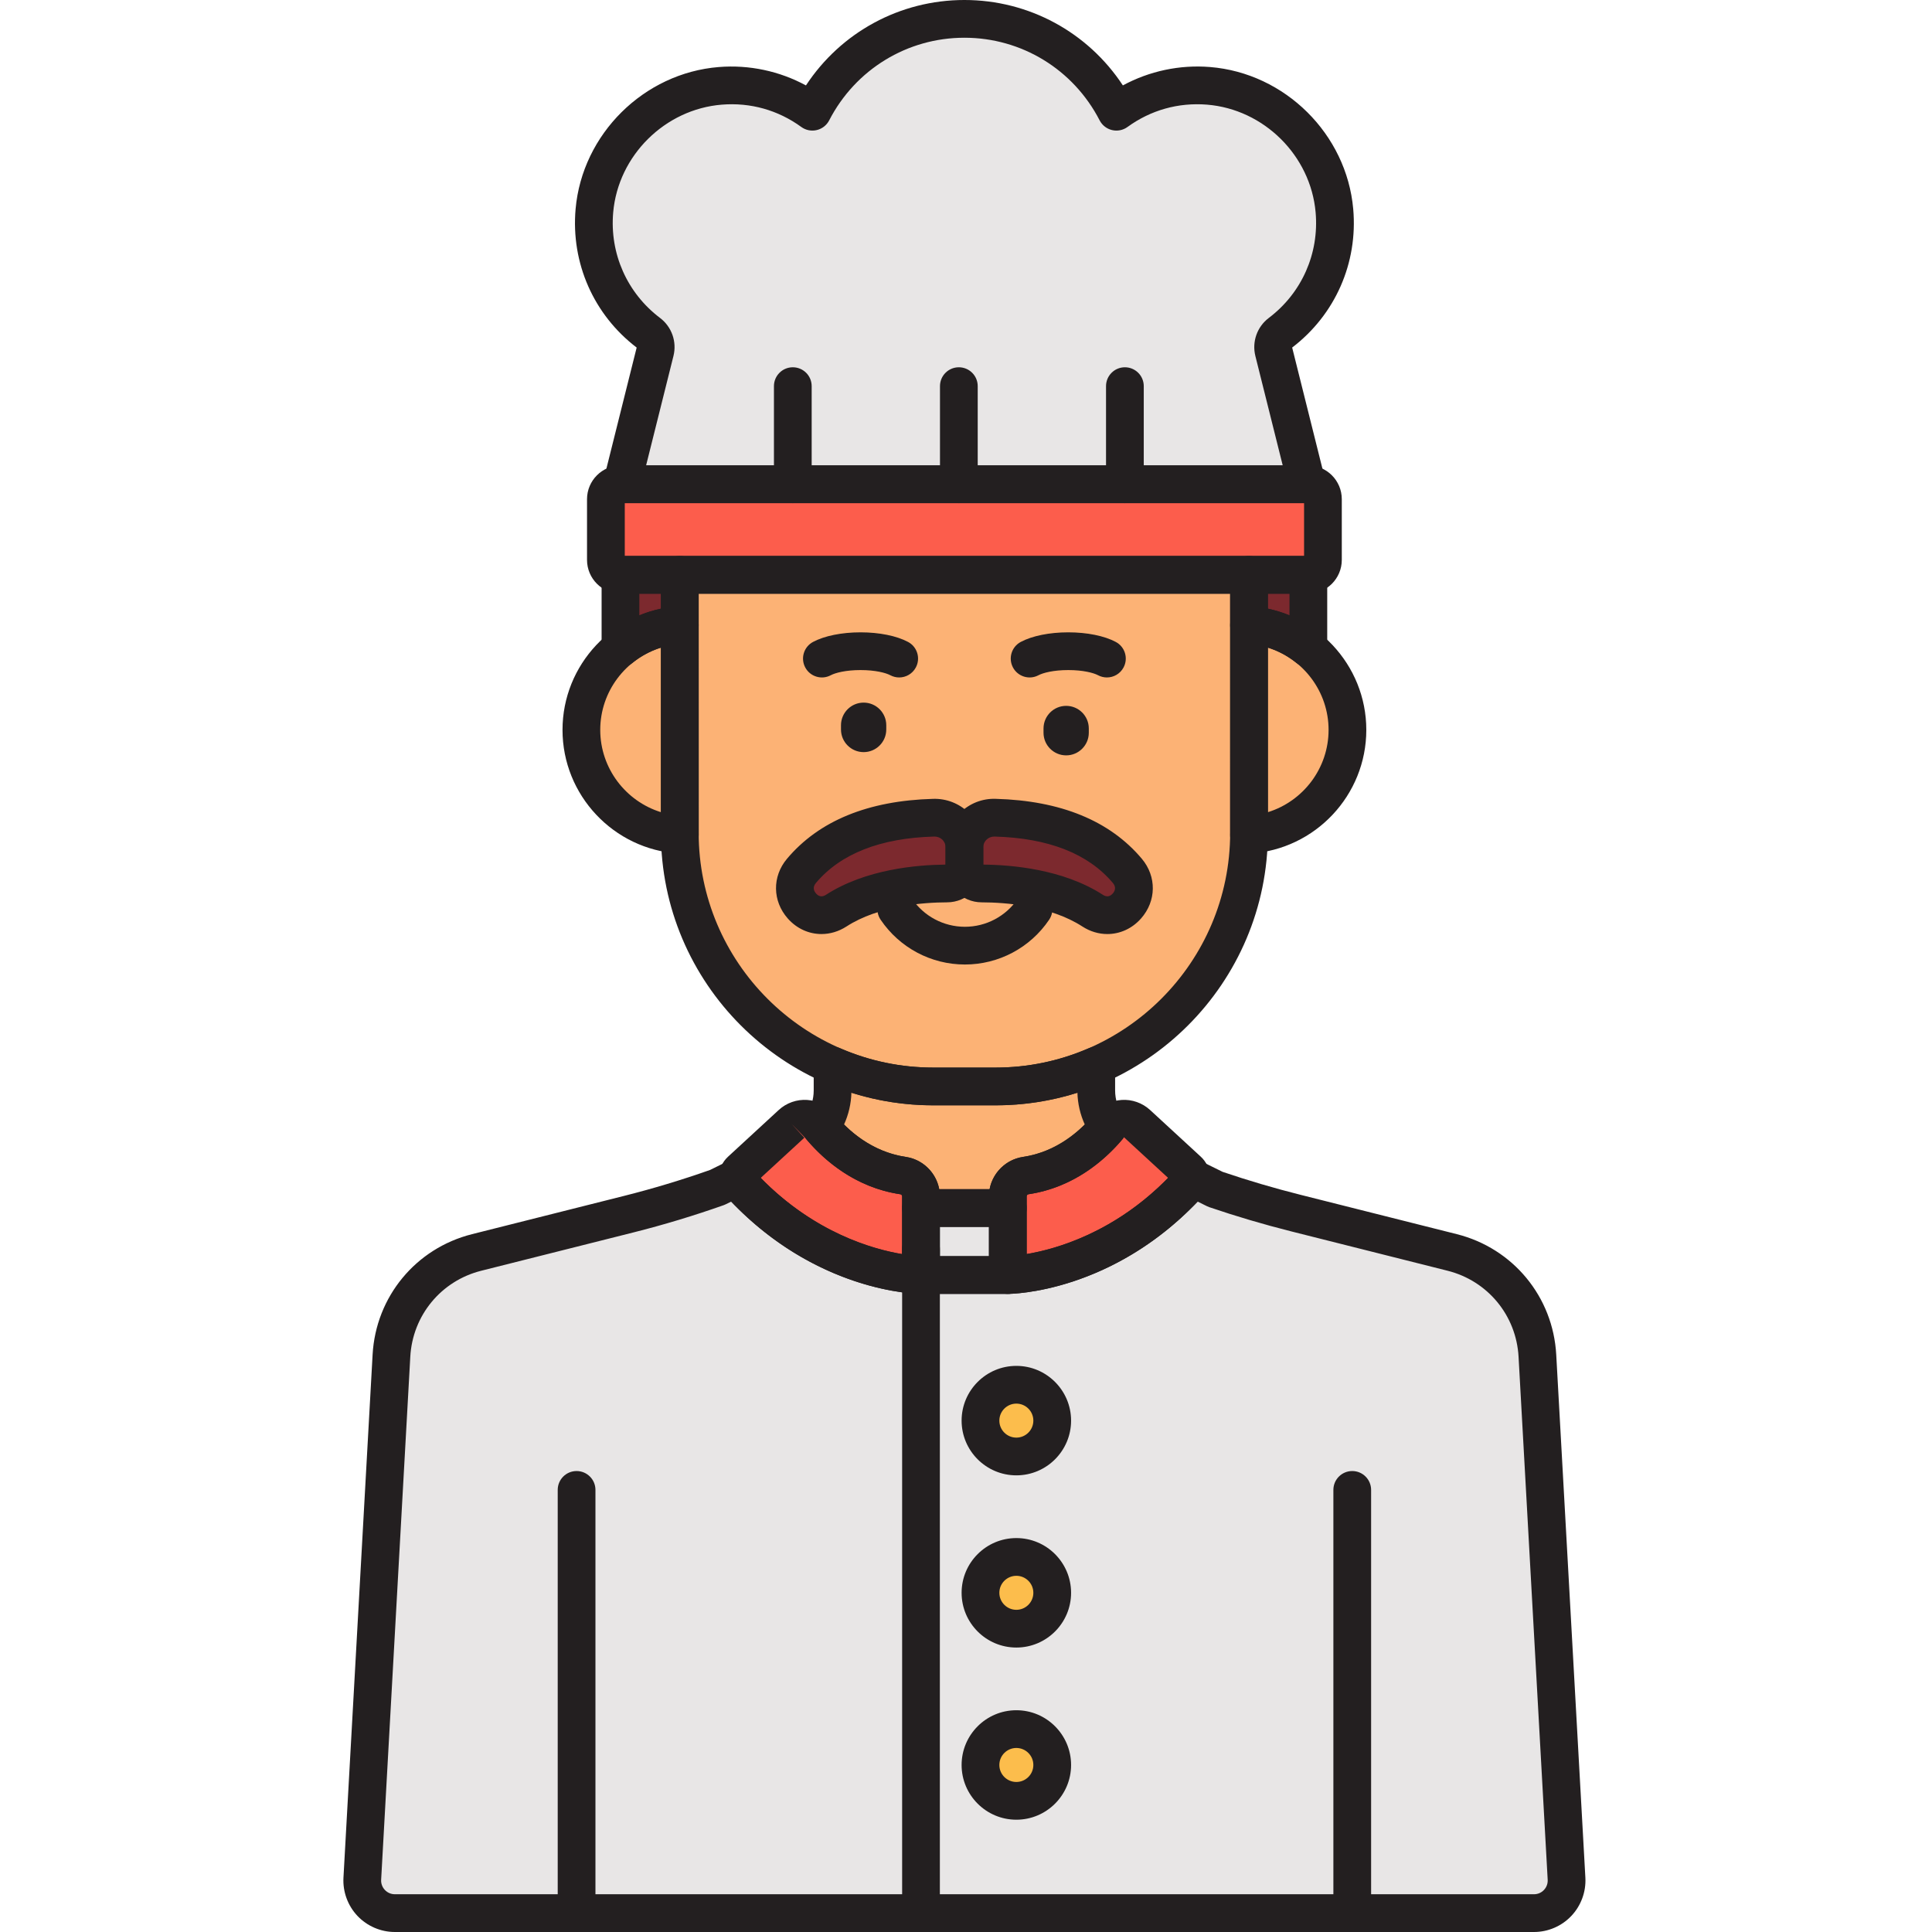 <svg height="512pt" viewBox="-91 0 512 512" width="512pt" xmlns="http://www.w3.org/2000/svg"><path d="m316.422 359.27c-.727-13.074-9.875-24.16-22.574-27.359l-41.438-10.43c-7.188-1.809-14.301-3.91-21.32-6.297l-6.469-3.188c.016.602-.18 1.207-.613 1.684-22.156 24.176-47.922 24.219-47.922 24.219h-23.012s-25.77-.047-47.922-24.219c-.438-.477-.629-1.082-.617-1.684l-5.406 2.664c-7.723 2.738-15.57 5.109-23.52 7.109l-40.297 10.145c-12.703 3.195-21.848 14.281-22.578 27.359l-7.723 138.609c-.273 4.953 3.664 9.117 8.625 9.117h301.883c4.961 0 8.898-4.164 8.625-9.117zm0 0" fill="#e8e6e6"/><path d="m187.848 376.48c0 5.25-4.254 9.504-9.504 9.504s-9.508-4.254-9.508-9.504 4.258-9.508 9.508-9.508 9.504 4.258 9.504 9.508zm0 0" fill="#fcbd4c"/><path d="m187.848 422.109c0 5.25-4.254 9.508-9.504 9.508s-9.508-4.258-9.508-9.508 4.258-9.504 9.508-9.504 9.504 4.254 9.504 9.504zm0 0" fill="#fcbd4c"/><path d="m187.848 467.738c0 5.25-4.254 9.504-9.504 9.504s-9.508-4.254-9.508-9.504 4.258-9.508 9.508-9.508 9.504 4.258 9.504 9.508zm0 0" fill="#fcbd4c"/><path d="m240.004 165.656v55.055c0 .164-.012.328-.012.492 14.559-.918 26.094-12.984 26.094-27.773 0-14.785-11.527-26.852-26.082-27.773zm0 0" fill="#fcb275"/><path d="m89.156 220.715v-55.059c-14.555.922-26.082 12.984-26.082 27.773 0 14.793 11.535 26.859 26.094 27.773 0-.164-.012-.324-.012-.488zm0 0" fill="#fcb275"/><path d="m255.637 128.336h-182.113c-2.184 0-3.957 1.77-3.957 3.953v16.09c0 2.184 1.77 3.957 3.957 3.957h182.109c2.184 0 3.957-1.773 3.957-3.957v-16.09c0-2.184-1.77-3.953-3.953-3.953zm0 0" fill="#fc5d4c"/><path d="m255.637 152.336h-15.633v13.32c5.945.379 11.367 2.637 15.723 6.156v-19.488c-.031.004-.062.012-.09.012zm0 0" fill="#7c292e"/><path d="m89.156 152.336v68.379c0 37.117 30.09 67.207 67.207 67.207h16.434c37.117 0 67.207-30.094 67.207-67.207 0-20.918 0-38.164 0-68.379zm0 0" fill="#fcb275"/><path d="m73.523 152.336c-.031 0-.062-.008-.094-.012v19.488c4.355-3.52 9.777-5.777 15.727-6.156 0-4.762 0-9.273 0-13.32zm0 0" fill="#7c292e"/><path d="m248.262 88.242c9.621-7.273 15.543-19.176 14.375-32.414-1.551-17.523-15.844-31.668-33.375-33.082-9.156-.734-17.641 1.949-24.402 6.863-7.523-14.605-22.719-24.609-40.281-24.609-17.559 0-32.754 10.004-40.277 24.609-6.766-4.914-15.246-7.598-24.406-6.863-17.531 1.414-31.824 15.559-33.371 33.078-1.172 13.242 4.75 25.145 14.375 32.414 1.504 1.137 2.184 3.059 1.723 4.887l-8.801 35.211h181.52l-8.805-35.211c-.457-1.828.223-3.746 1.727-4.883zm0 0" fill="#e8e6e6"/><path d="m223.84 310.223-13.449-12.391c-2.191-2.016-5.594-1.75-7.484.543-3.863 4.684-11.223 11.555-22.082 13.164-2.723.406-4.742 2.738-4.742 5.492v20.867s25.77-.047 47.922-24.223c.91-.988.824-2.543-.164-3.453zm0 0" fill="#fc5d4c"/><path d="m148.332 311.543c-10.859-1.609-18.219-8.484-22.078-13.164-1.895-2.293-5.297-2.562-7.484-.543l-13.453 12.391c-.988.91-1.07 2.465-.164 3.453 22.156 24.176 47.922 24.223 47.922 24.223v-20.867c0-2.754-2.02-5.09-4.742-5.492zm0 0" fill="#fc5d4c"/><path d="m148.332 311.543c2.723.402 4.742 2.738 4.742 5.488v3.109h23.012v-3.109c0-2.75 2.016-5.086 4.738-5.488 10.602-1.574 17.859-8.152 21.789-12.82-1.957-2.82-3.098-6.191-3.098-9.758v-6.582c-8.191 3.555-17.223 5.539-26.723 5.539h-16.434c-9.496 0-18.527-1.984-26.719-5.539v6.582c0 3.566-1.141 6.938-3.098 9.758 3.934 4.668 11.188 11.246 21.789 12.82zm0 0" fill="#fcb275"/><path d="m172.73 216.699c-4.449-.125-8.152 3.383-8.152 7.832v5.008c0 2.539 2.055 4.582 4.59 4.59 6.801.02 19.766.977 29.391 7.207 6.844 4.43 14.414-4.352 9.211-10.535-6.348-7.547-17.055-13.609-35.039-14.102zm0 0" fill="#7c292e"/><path d="m164.578 229.539v-5.008c0-4.449-3.703-7.957-8.152-7.832-17.984.492-28.691 6.555-35.039 14.102-5.203 6.18 2.359 14.969 9.211 10.535 9.621-6.23 22.586-7.188 29.387-7.207 2.539-.008 4.594-2.051 4.594-4.59zm0 0" fill="#7c292e"/><path d="m153.074 320.141h23.008v17.758h-23.008zm0 0" fill="#e8e6e6"/><g fill="#231f20"><path d="m315.52 512h-301.883c-3.73 0-7.344-1.555-9.906-4.266-2.566-2.711-3.918-6.406-3.711-10.129l7.723-138.613c.852-15.344 11.441-28.176 26.348-31.926l40.301-10.145c7.668-1.93 15.336-4.242 22.793-6.875l5.141-2.535c1.562-.773 3.418-.672 4.891.266 1.137.719 1.922 1.863 2.203 3.152 20.297 21.676 43.43 21.969 43.664 21.969h23c.207 0 23.508-.465 43.656-21.969.281-1.289 1.062-2.43 2.203-3.152 1.469-.938 3.324-1.039 4.891-.266l6.176 3.043c6.758 2.293 13.691 4.336 20.621 6.078l41.438 10.43c14.906 3.75 25.496 16.582 26.348 31.93l7.723 138.613c.207 3.723-1.145 7.414-3.711 10.125-2.562 2.715-6.172 4.27-9.906 4.27zm-212.754-193.555-1.426.699c-.176.086-.355.164-.539.23-7.84 2.773-15.902 5.211-23.969 7.242l-40.301 10.145c-10.637 2.676-18.191 11.832-18.801 22.785l-7.723 138.613c-.055 1.008.297 1.965.988 2.699.695.734 1.633 1.137 2.645 1.137h301.883c1.008 0 1.949-.402 2.641-1.137.695-.734 1.043-1.691.988-2.699l-7.719-138.613c-.609-10.949-8.168-20.105-18.805-22.785l-41.438-10.43c-7.293-1.836-14.598-3.992-21.707-6.414-.207-.07-.406-.152-.602-.25l-2.484-1.227c-23.062 24.125-49.18 24.457-50.301 24.457h-23.02c-1.137 0-27.25-.332-50.312-24.453zm0 0"/><path d="m164.707 255.605c-8.961 0-17.309-4.438-22.332-11.871-1.547-2.289-.945-5.395 1.344-6.941 2.289-1.543 5.395-.945 6.941 1.344 3.16 4.676 8.41 7.469 14.043 7.469 5.637 0 10.887-2.793 14.047-7.469 1.543-2.289 4.648-2.891 6.941-1.344 2.289 1.547 2.891 4.652 1.344 6.941-5.02 7.434-13.367 11.871-22.328 11.871zm0 0"/><path d="m202.34 179.531c-.789 0-1.594-.188-2.344-.586-1.188-.633-3.969-1.371-7.895-1.371-3.922 0-6.703.738-7.895 1.371-2.434 1.297-5.465.371-6.762-2.066-1.293-2.438-.371-5.465 2.066-6.762 3.039-1.617 7.625-2.543 12.59-2.543 4.965 0 9.555.926 12.59 2.543 2.438 1.293 3.363 4.324 2.066 6.762-.898 1.688-2.629 2.652-4.418 2.652zm0 0"/><path d="m147.293 179.531c-.793 0-1.598-.188-2.344-.586-1.188-.633-3.969-1.371-7.895-1.371-3.922 0-6.707.738-7.895 1.371-2.434 1.297-5.465.371-6.762-2.066-1.297-2.438-.371-5.465 2.066-6.762 3.035-1.617 7.625-2.543 12.59-2.543 4.965 0 9.555.926 12.59 2.543 2.438 1.293 3.363 4.324 2.066 6.762-.898 1.688-2.629 2.652-4.418 2.652zm0 0"/><path d="m137.871 199.32c-3.312 0-6-2.688-6-6v-1.121c0-3.312 2.688-6 6-6s6 2.688 6 6v1.121c0 3.312-2.688 6-6 6zm0 0"/><path d="m191.543 200.18c-3.312 0-6-2.688-6-6v-1.121c0-3.316 2.688-6 6-6s6 2.684 6 6v1.121c0 3.312-2.688 6-6 6zm0 0"/><path d="m267.359 512c-2.762 0-5-2.238-5-5v-112.16c0-2.762 2.238-5 5-5s5 2.238 5 5v112.16c0 2.762-2.238 5-5 5zm0 0"/><path d="m61.801 512c-2.766 0-5-2.238-5-5v-112.16c0-2.762 2.234-5 5-5 2.762 0 5 2.238 5 5v112.16c0 2.762-2.238 5-5 5zm0 0"/><path d="m119.102 133.336c-2.762 0-5-2.238-5-5v-26.004c0-2.762 2.238-5 5-5 2.762 0 5 2.238 5 5v26.004c0 2.762-2.238 5-5 5zm0 0"/><path d="m163.105 133.336c-2.762 0-5-2.238-5-5v-26.004c0-2.762 2.238-5 5-5s5 2.238 5 5v26.004c0 2.762-2.238 5-5 5zm0 0"/><path d="m207.109 133.336c-2.762 0-5-2.238-5-5v-26.004c0-2.762 2.238-5 5-5s5 2.238 5 5v26.004c0 2.762-2.238 5-5 5zm0 0"/><path d="m153.074 512c-2.762 0-5-2.238-5-5v-176.02c0-2.762 2.238-5 5-5s5 2.238 5 5v176.02c0 2.762-2.238 5-5 5zm0 0"/><path d="m178.344 390.984c-8 0-14.508-6.504-14.508-14.504s6.508-14.508 14.508-14.508 14.504 6.508 14.504 14.508-6.504 14.504-14.504 14.504zm0-19.012c-2.484 0-4.508 2.023-4.508 4.508s2.023 4.504 4.508 4.504 4.504-2.02 4.504-4.504-2.02-4.508-4.504-4.508zm0 0"/><path d="m178.344 436.617c-8 0-14.508-6.508-14.508-14.508s6.508-14.504 14.508-14.504 14.504 6.504 14.504 14.504-6.504 14.508-14.504 14.508zm0-19.012c-2.484 0-4.508 2.02-4.508 4.504s2.023 4.508 4.508 4.508 4.504-2.023 4.504-4.508-2.02-4.504-4.504-4.504zm0 0"/><path d="m178.344 482.242c-8 0-14.508-6.504-14.508-14.504s6.508-14.508 14.508-14.508 14.504 6.508 14.504 14.508-6.504 14.504-14.504 14.504zm0-19.012c-2.484 0-4.508 2.023-4.508 4.508s2.023 4.504 4.508 4.504 4.504-2.02 4.504-4.504-2.02-4.508-4.504-4.508zm0 0"/><path d="m239.992 226.203c-1.273 0-2.504-.484-3.434-1.363-1.008-.953-1.574-2.281-1.566-3.664l.008-.395.004-55.121c0-1.379.57-2.699 1.578-3.645 1.004-.949 2.344-1.438 3.738-1.344 17.25 1.09 30.766 15.48 30.766 32.762 0 17.285-13.52 31.676-30.781 32.762-.105.004-.211.008-.312.008zm5.012-54.578v43.609c9.348-2.898 16.082-11.629 16.082-21.801 0-10.176-6.738-18.906-16.082-21.809zm0 0"/><path d="m89.168 226.203c-.105 0-.211 0-.316-.008-17.258-1.086-30.781-15.477-30.781-32.762 0-17.281 13.516-31.672 30.77-32.762 1.379-.094 2.73.398 3.738 1.344 1.008.941 1.578 2.262 1.578 3.645l.012 55.484c.016 1.391-.547 2.727-1.559 3.684-.93.883-2.164 1.375-3.441 1.375zm-5.012-54.578c-9.348 2.902-16.086 11.633-16.086 21.805 0 10.172 6.738 18.906 16.086 21.805zm0 0"/><path d="m255.637 157.336h-182.113c-4.938 0-8.957-4.02-8.957-8.957v-16.09c0-4.938 4.02-8.953 8.957-8.953h182.113c4.938 0 8.953 4.016 8.953 8.953v16.09c0 4.938-4.016 8.957-8.953 8.957zm-181.066-10h180.02v-14h-180.02zm181.066-14h.02zm0 0"/><path d="m255.727 176.812c-1.125 0-2.234-.375-3.145-1.109-3.723-3.008-8.18-4.758-12.898-5.055-2.629-.168-4.684-2.352-4.684-4.992v-13.32c0-2.762 2.238-5 5-5h15.434c.105-.008.199-.008.293-.008 1.297 0 2.547.504 3.48 1.41.973.941 1.52 2.234 1.52 3.59v19.488c0 1.926-1.105 3.68-2.844 4.512-.688.324-1.426.484-2.156.484zm-10.727-15.508c1.965.414 3.875 1.008 5.727 1.77v-5.738h-5.727zm0 0"/><path d="m172.793 292.922h-16.434c-39.816 0-72.207-32.395-72.207-72.211v-68.375c0-2.762 2.238-5 5-5h150.848c2.762 0 5 2.238 5 5v68.379c0 39.816-32.391 72.207-72.207 72.207zm-78.637-135.586v63.379c0 34.301 27.906 62.207 62.207 62.207h16.434c34.301 0 62.207-27.906 62.207-62.207v-63.379zm0 0"/><path d="m73.43 176.816c-.73 0-1.465-.16-2.152-.488-1.738-.832-2.848-2.586-2.848-4.512v-19.488c0-1.355.551-2.648 1.52-3.59.973-.941 2.281-1.438 3.637-1.41.043.004.09.008.137.008h15.43c2.762 0 5 2.238 5 5v13.32c0 2.641-2.051 4.824-4.684 4.992-4.715.297-9.176 2.047-12.895 5.055-.906.734-2.02 1.113-3.145 1.113zm5-19.48v5.738c1.848-.762 3.762-1.355 5.727-1.77v-3.969zm0 0"/><path d="m255.34 133.336h-181.52c-1.543 0-2.996-.711-3.945-1.926-.945-1.211-1.281-2.793-.906-4.289l8.754-35.012c-11.398-8.699-17.445-22.41-16.184-36.723 1.754-19.844 18.07-36.02 37.953-37.621 8.027-.648 16.062 1.066 23.094 4.871 9.262-14.086 24.906-22.637 41.992-22.637s32.73 8.551 41.992 22.633c7.035-3.805 15.07-5.523 23.094-4.871 19.883 1.602 36.199 17.777 37.953 37.621 1.266 14.312-4.781 28.023-16.18 36.723l8.75 35.012c.375 1.496.039 3.078-.91 4.289-.945 1.219-2.398 1.93-3.938 1.93zm-175.117-10h168.711l-7.25-28.996c-.941-3.777.457-7.734 3.562-10.086 8.734-6.602 13.371-17.062 12.406-27.984-1.328-15.055-13.707-27.32-28.793-28.539-7.598-.602-14.883 1.434-21.062 5.922-1.18.859-2.68 1.156-4.094.82-1.418-.336-2.621-1.277-3.289-2.574-6.961-13.508-20.691-21.898-35.836-21.898s-28.875 8.391-35.836 21.895c-.668 1.297-1.871 2.238-3.289 2.574-1.414.336-2.914.043-4.094-.816-6.176-4.488-13.473-6.531-21.062-5.922-15.086 1.215-27.465 13.484-28.793 28.535-.965 10.922 3.676 21.383 12.41 27.988 3.109 2.352 4.504 6.309 3.559 10.086zm171.055-31.105c0-.004 0-.004 0 0zm0 0"/><path d="m176.082 342.898c-1.324 0-2.594-.523-3.531-1.457-.941-.938-1.469-2.211-1.469-3.543v-20.867c0-5.188 3.875-9.672 9.008-10.434 9-1.336 15.277-6.938 18.957-11.402 1.781-2.16 4.395-3.504 7.176-3.699 2.762-.191 5.516.781 7.555 2.656l13.453 12.391c3.016 2.781 3.227 7.496.461 10.512-23.426 25.566-50.598 25.836-51.609 25.844zm26.824-44.523 3.855 3.18c-3.926 4.762-12.418 13.039-25.203 14.93-.273.043-.477.277-.477.547v15.309c7.758-1.309 23.27-5.668 37.48-20.188l-11.562-10.645zm17.547 15.527h.023zm-.004-.004h.004zm0 0"/><path d="m153.074 342.898c-.004 0-.008 0-.008 0-1.145 0-28.234-.344-51.602-25.844-2.762-3.016-2.555-7.73.465-10.508l13.453-12.395c2.035-1.875 4.785-2.844 7.551-2.656 2.781.191 5.395 1.539 7.176 3.699 3.68 4.465 9.957 10.066 18.957 11.402 5.133.762 9.008 5.246 9.008 10.434v20.867c0 1.328-.531 2.602-1.469 3.543-.938.934-2.207 1.457-3.531 1.457zm-42.477-30.742c14.207 14.516 29.711 18.879 37.477 20.188v-15.312c0-.27-.207-.504-.477-.543-12.781-1.895-21.277-10.168-25.203-14.93l-3.625-3.727 3.387 3.68zm0 0"/><path d="m176.086 325.141h-23.012c-2.762 0-5-2.238-5-5v-3.109c0-.27-.207-.504-.477-.543-11.926-1.77-20.113-8.887-24.875-14.547-1.457-1.727-1.574-4.219-.285-6.074 1.441-2.07 2.203-4.457 2.203-6.902v-6.582c0-1.684.848-3.254 2.258-4.18 1.406-.926 3.184-1.078 4.734-.406 7.832 3.402 16.152 5.125 24.73 5.125h16.434c8.578 0 16.898-1.723 24.73-5.125 1.547-.668 3.328-.516 4.734.406 1.41.926 2.258 2.496 2.258 4.18v6.582c0 2.445.758 4.832 2.199 6.902 1.289 1.855 1.176 4.344-.281 6.074-4.762 5.66-12.949 12.777-24.879 14.547-.27.039-.473.273-.473.543v3.109c0 2.762-2.238 5-5 5zm-18.184-10h13.355c.809-4.352 4.336-7.879 8.836-8.543 7.188-1.066 12.637-4.871 16.387-8.586-1.207-2.656-1.871-5.508-1.953-8.426-7.004 2.215-14.285 3.336-21.734 3.336h-16.434c-7.445 0-14.727-1.121-21.73-3.336-.082 2.918-.746 5.77-1.953 8.426 3.75 3.715 9.199 7.52 16.387 8.586 4.504.664 8.031 4.191 8.84 8.543zm0 0"/><path d="m202.453 247.531c-2.25 0-4.535-.656-6.613-2-8.539-5.527-20.383-6.383-26.684-6.402-5.281-.016-9.578-4.32-9.578-9.59v-5.008c0-3.484 1.375-6.742 3.875-9.168 2.527-2.461 5.859-3.785 9.414-3.664 17.23.473 30.266 5.816 38.73 15.883 3.953 4.699 3.871 11.203-.203 15.816-2.398 2.723-5.633 4.133-8.941 4.133zm-32.875-18.402c7.492.059 21.195 1.211 31.699 8.008.973.629 1.855.512 2.621-.355.453-.512 1.062-1.559.047-2.762-6.547-7.789-17.098-11.934-31.352-12.324-.047 0-.062 0-.09 0-.785 0-1.523.293-2.078.836-.316.309-.844.977-.844 2v4.598zm0 0"/><path d="m126.699 247.531c-3.305 0-6.535-1.41-8.934-4.129-4.074-4.613-4.16-11.121-.207-15.816 8.469-10.066 21.5-15.41 38.73-15.883 3.512-.105 6.887 1.199 9.414 3.66 2.5 2.43 3.875 5.688 3.875 9.172v5.008c0 5.27-4.297 9.57-9.578 9.586-6.305.02-18.148.875-26.684 6.406-2.078 1.34-4.363 1.996-6.617 1.996zm29.957-25.836c-.031 0-.059 0-.09 0-14.254.391-24.805 4.539-31.355 12.324-1.016 1.207-.402 2.25.051 2.766.762.863 1.641.984 2.617.352 10.5-6.801 24.207-7.949 31.699-8.008v-4.598c0-1.027-.527-1.695-.844-2.004-.559-.539-1.293-.832-2.078-.832zm0 0"/><path d="m176.082 342.898h-23.008c-2.762 0-5-2.238-5-5v-17.758c0-2.762 2.238-5 5-5h23.008c2.762 0 5 2.238 5 5v17.758c0 2.762-2.238 5-5 5zm-18.008-10h13.008v-7.758h-13.008zm0 0"/></g></svg>